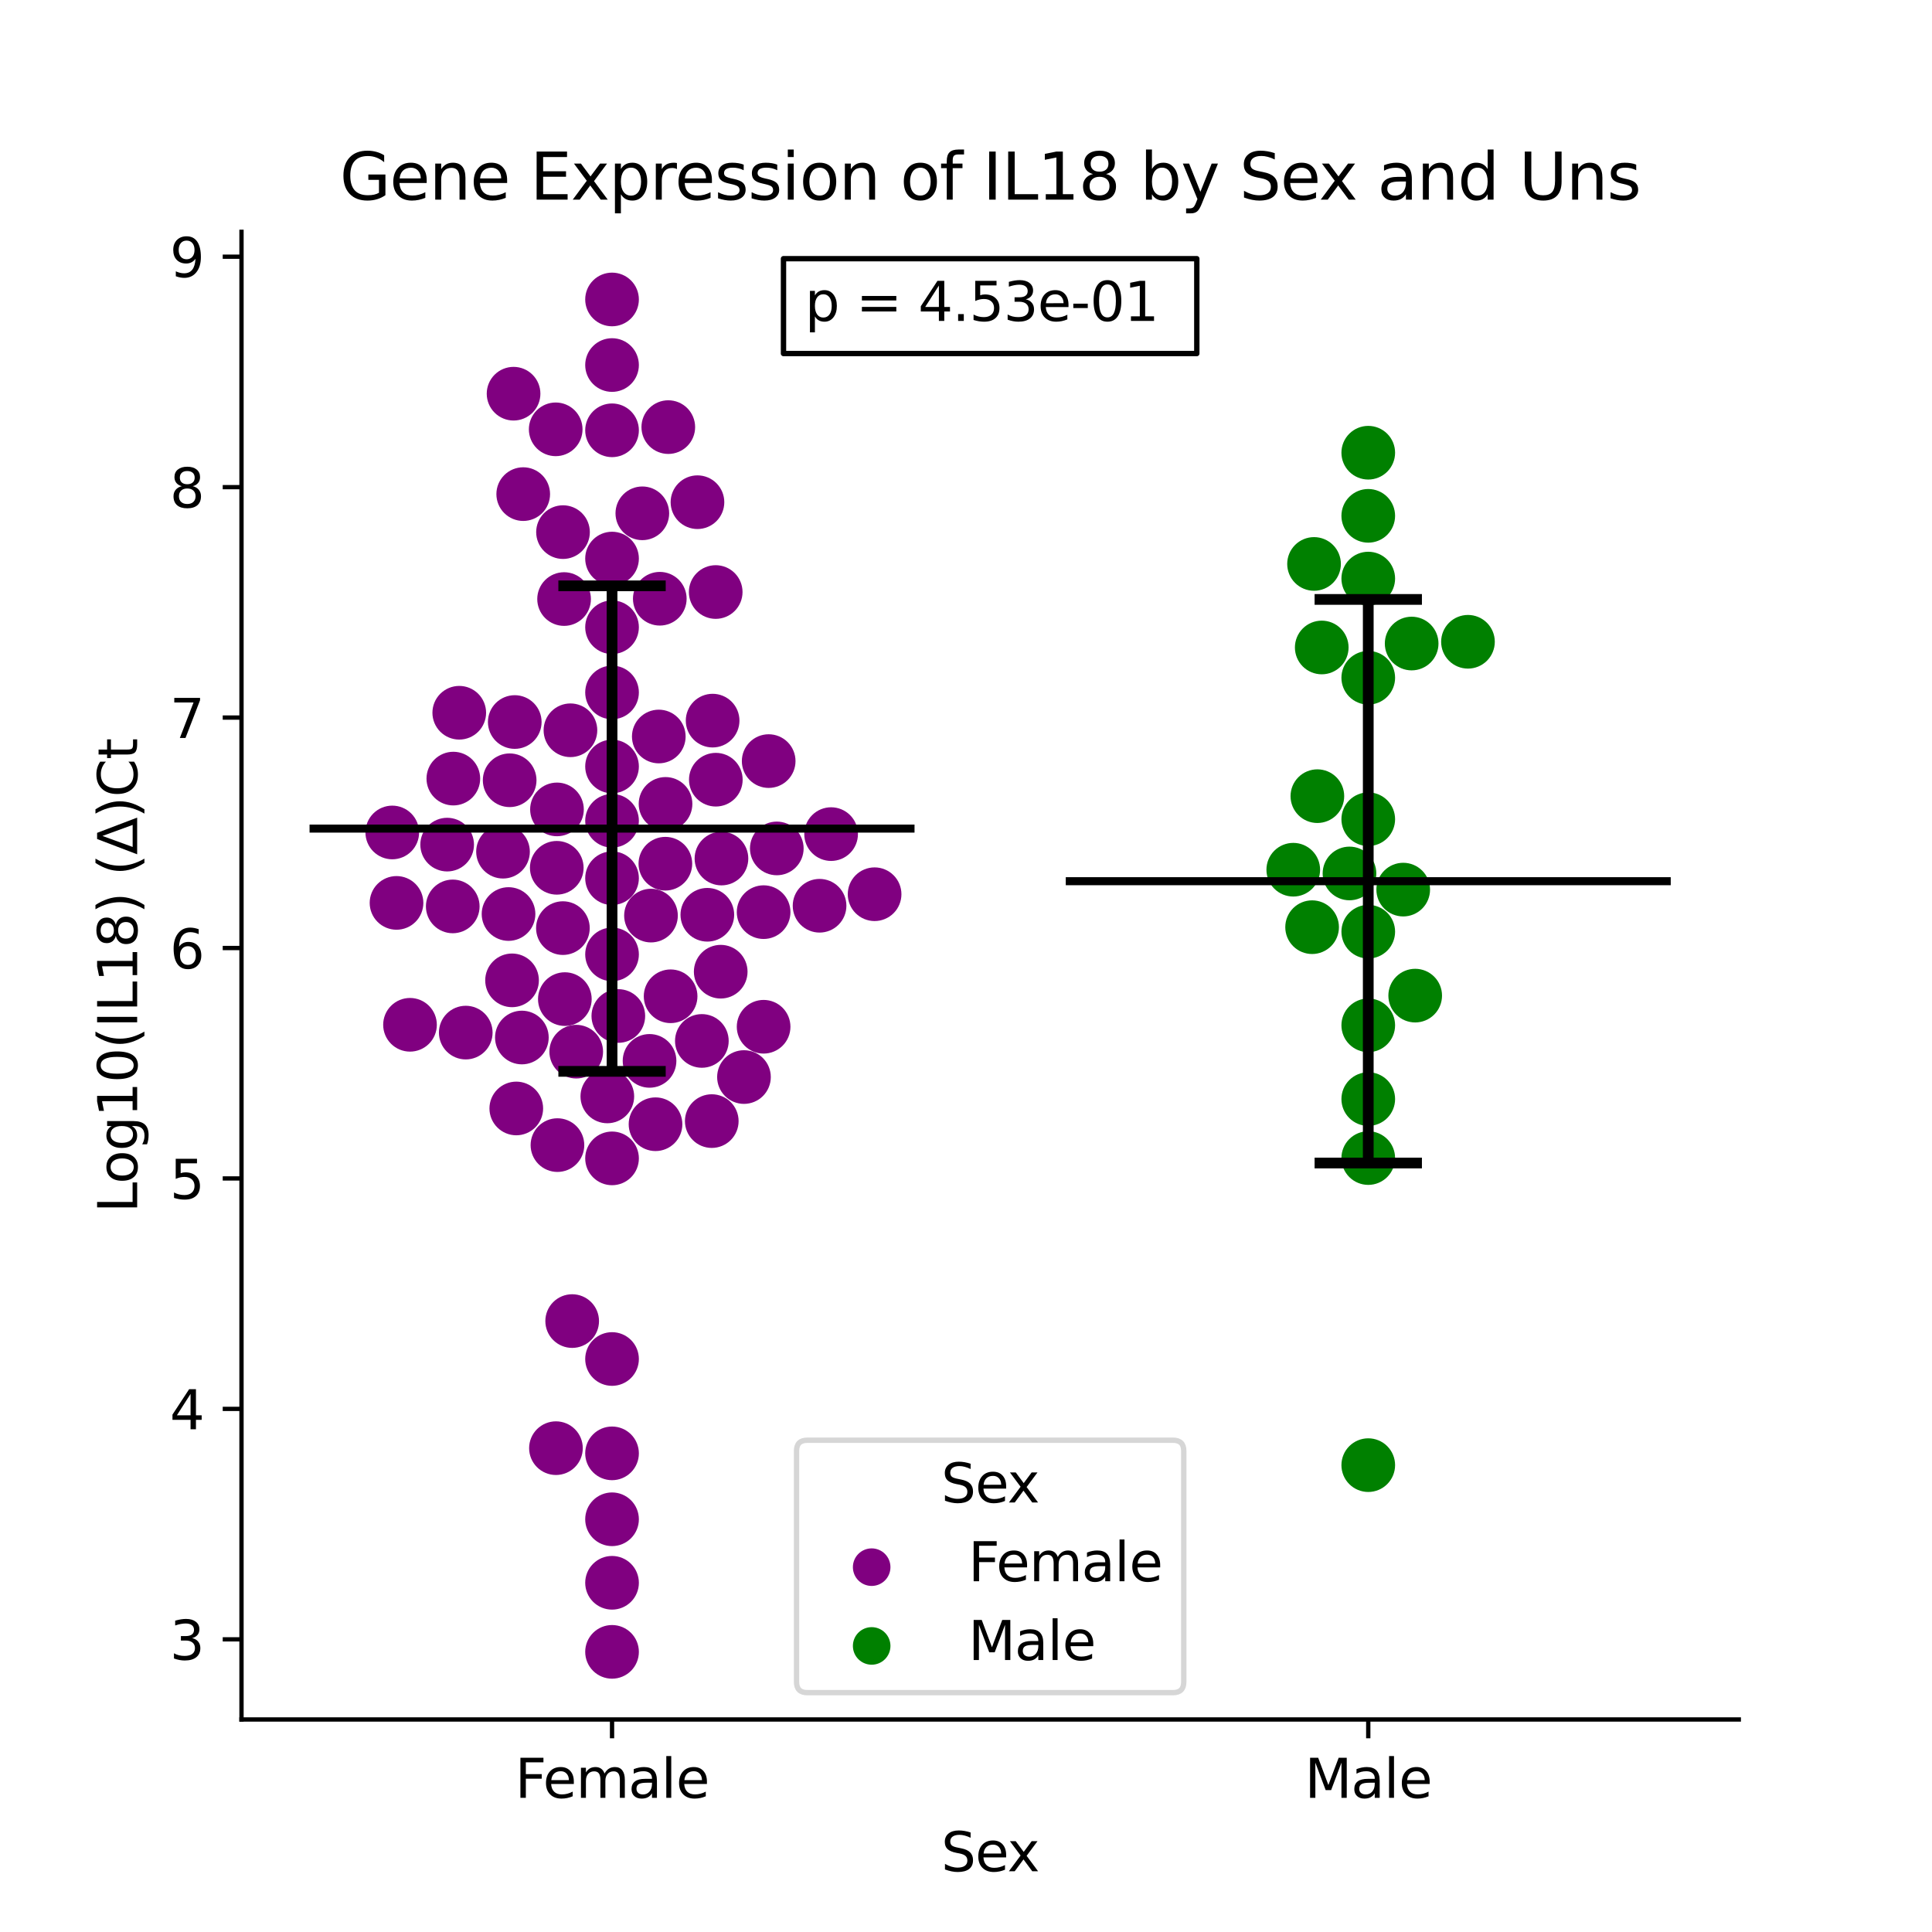 <?xml version="1.0" encoding="utf-8" standalone="no"?>
<!DOCTYPE svg PUBLIC "-//W3C//DTD SVG 1.1//EN"
  "http://www.w3.org/Graphics/SVG/1.1/DTD/svg11.dtd">
<svg xmlns:xlink="http://www.w3.org/1999/xlink" width="360pt" height="360pt" viewBox="0 0 360 360" xmlns="http://www.w3.org/2000/svg" version="1.1">
 <defs>
  <style type="text/css">*{stroke-linejoin: round; stroke-linecap: butt}</style>
 </defs>
 <g id="figure_1">
  <g id="patch_1">
   <path d="M 0 360 
L 360 360 
L 360 0 
L 0 0 
z
" style="fill: #ffffff"/>
  </g>
  <g id="axes_1">
   <g id="patch_2">
    <path d="M 45 320.4 
L 324 320.4 
L 324 43.2 
L 45 43.2 
z
" style="fill: #ffffff"/>
   </g>
   <g id="PathCollection_1">
    <defs>
     <path id="C0_0_bb7a86b0f4" d="M 0 5 
C 1.326 5 2.598 4.473 3.536 3.536 
C 4.473 2.598 5 1.326 5 -0 
C 5 -1.326 4.473 -2.598 3.536 -3.536 
C 2.598 -4.473 1.326 -5 0 -5 
C -1.326 -5 -2.598 -4.473 -3.536 -3.536 
C -4.473 -2.598 -5 -1.326 -5 0 
C -5 1.326 -4.473 2.598 -3.536 3.536 
C -2.598 4.473 -1.326 5 0 5 
z
"/>
    </defs>
    <g clip-path="url(#p1add53e3ae)">
     <use xlink:href="#C0_0_bb7a86b0f4" x="132.787" y="134.279" style="fill: #800080"/>
    </g>
    <g clip-path="url(#p1add53e3ae)">
     <use xlink:href="#C0_0_bb7a86b0f4" x="124.959" y="185.641" style="fill: #800080"/>
    </g>
    <g clip-path="url(#p1add53e3ae)">
     <use xlink:href="#C0_0_bb7a86b0f4" x="73.094" y="155.117" style="fill: #800080"/>
    </g>
    <g clip-path="url(#p1add53e3ae)">
     <use xlink:href="#C0_0_bb7a86b0f4" x="105.109" y="111.625" style="fill: #800080"/>
    </g>
    <g clip-path="url(#p1add53e3ae)">
     <use xlink:href="#C0_0_bb7a86b0f4" x="121.302" y="170.608" style="fill: #800080"/>
    </g>
    <g clip-path="url(#p1add53e3ae)">
     <use xlink:href="#C0_0_bb7a86b0f4" x="73.886" y="168.242" style="fill: #800080"/>
    </g>
    <g clip-path="url(#p1add53e3ae)">
     <use xlink:href="#C0_0_bb7a86b0f4" x="124.012" y="149.794" style="fill: #800080"/>
    </g>
    <g clip-path="url(#p1add53e3ae)">
     <use xlink:href="#C0_0_bb7a86b0f4" x="95.696" y="73.36" style="fill: #800080"/>
    </g>
    <g clip-path="url(#p1add53e3ae)">
     <use xlink:href="#C0_0_bb7a86b0f4" x="76.399" y="190.955" style="fill: #800080"/>
    </g>
    <g clip-path="url(#p1add53e3ae)">
     <use xlink:href="#C0_0_bb7a86b0f4" x="124.527" y="79.586" style="fill: #800080"/>
    </g>
    <g clip-path="url(#p1add53e3ae)">
     <use xlink:href="#C0_0_bb7a86b0f4" x="95.918" y="134.538" style="fill: #800080"/>
    </g>
    <g clip-path="url(#p1add53e3ae)">
     <use xlink:href="#C0_0_bb7a86b0f4" x="114.045" y="215.846" style="fill: #800080"/>
    </g>
    <g clip-path="url(#p1add53e3ae)">
     <use xlink:href="#C0_0_bb7a86b0f4" x="105.251" y="186.169" style="fill: #800080"/>
    </g>
    <g clip-path="url(#p1add53e3ae)">
     <use xlink:href="#C0_0_bb7a86b0f4" x="162.969" y="166.626" style="fill: #800080"/>
    </g>
    <g clip-path="url(#p1add53e3ae)">
     <use xlink:href="#C0_0_bb7a86b0f4" x="103.871" y="213.375" style="fill: #800080"/>
    </g>
    <g clip-path="url(#p1add53e3ae)">
     <use xlink:href="#C0_0_bb7a86b0f4" x="103.784" y="150.822" style="fill: #800080"/>
    </g>
    <g clip-path="url(#p1add53e3ae)">
     <use xlink:href="#C0_0_bb7a86b0f4" x="114.045" y="307.8" style="fill: #800080"/>
    </g>
    <g clip-path="url(#p1add53e3ae)">
     <use xlink:href="#C0_0_bb7a86b0f4" x="114.045" y="177.835" style="fill: #800080"/>
    </g>
    <g clip-path="url(#p1add53e3ae)">
     <use xlink:href="#C0_0_bb7a86b0f4" x="115.216" y="189.316" style="fill: #800080"/>
    </g>
    <g clip-path="url(#p1add53e3ae)">
     <use xlink:href="#C0_0_bb7a86b0f4" x="114.045" y="152.942" style="fill: #800080"/>
    </g>
    <g clip-path="url(#p1add53e3ae)">
     <use xlink:href="#C0_0_bb7a86b0f4" x="104.889" y="172.941" style="fill: #800080"/>
    </g>
    <g clip-path="url(#p1add53e3ae)">
     <use xlink:href="#C0_0_bb7a86b0f4" x="85.576" y="132.81" style="fill: #800080"/>
    </g>
    <g clip-path="url(#p1add53e3ae)">
     <use xlink:href="#C0_0_bb7a86b0f4" x="144.745" y="158.091" style="fill: #800080"/>
    </g>
    <g clip-path="url(#p1add53e3ae)">
     <use xlink:href="#C0_0_bb7a86b0f4" x="96.202" y="206.545" style="fill: #800080"/>
    </g>
    <g clip-path="url(#p1add53e3ae)">
     <use xlink:href="#C0_0_bb7a86b0f4" x="134.294" y="181.062" style="fill: #800080"/>
    </g>
    <g clip-path="url(#p1add53e3ae)">
     <use xlink:href="#C0_0_bb7a86b0f4" x="119.689" y="95.648" style="fill: #800080"/>
    </g>
    <g clip-path="url(#p1add53e3ae)">
     <use xlink:href="#C0_0_bb7a86b0f4" x="114.045" y="68.02" style="fill: #800080"/>
    </g>
    <g clip-path="url(#p1add53e3ae)">
     <use xlink:href="#C0_0_bb7a86b0f4" x="114.045" y="253.231" style="fill: #800080"/>
    </g>
    <g clip-path="url(#p1add53e3ae)">
     <use xlink:href="#C0_0_bb7a86b0f4" x="114.045" y="294.93" style="fill: #800080"/>
    </g>
    <g clip-path="url(#p1add53e3ae)">
     <use xlink:href="#C0_0_bb7a86b0f4" x="114.045" y="80.181" style="fill: #800080"/>
    </g>
    <g clip-path="url(#p1add53e3ae)">
     <use xlink:href="#C0_0_bb7a86b0f4" x="86.787" y="192.41" style="fill: #800080"/>
    </g>
    <g clip-path="url(#p1add53e3ae)">
     <use xlink:href="#C0_0_bb7a86b0f4" x="106.293" y="136.076" style="fill: #800080"/>
    </g>
    <g clip-path="url(#p1add53e3ae)">
     <use xlink:href="#C0_0_bb7a86b0f4" x="129.962" y="93.577" style="fill: #800080"/>
    </g>
    <g clip-path="url(#p1add53e3ae)">
     <use xlink:href="#C0_0_bb7a86b0f4" x="107.371" y="195.963" style="fill: #800080"/>
    </g>
    <g clip-path="url(#p1add53e3ae)">
     <use xlink:href="#C0_0_bb7a86b0f4" x="94.968" y="145.39" style="fill: #800080"/>
    </g>
    <g clip-path="url(#p1add53e3ae)">
     <use xlink:href="#C0_0_bb7a86b0f4" x="114.045" y="270.811" style="fill: #800080"/>
    </g>
    <g clip-path="url(#p1add53e3ae)">
     <use xlink:href="#C0_0_bb7a86b0f4" x="142.288" y="191.32" style="fill: #800080"/>
    </g>
    <g clip-path="url(#p1add53e3ae)">
     <use xlink:href="#C0_0_bb7a86b0f4" x="133.384" y="145.285" style="fill: #800080"/>
    </g>
    <g clip-path="url(#p1add53e3ae)">
     <use xlink:href="#C0_0_bb7a86b0f4" x="133.361" y="110.316" style="fill: #800080"/>
    </g>
    <g clip-path="url(#p1add53e3ae)">
     <use xlink:href="#C0_0_bb7a86b0f4" x="122.146" y="209.484" style="fill: #800080"/>
    </g>
    <g clip-path="url(#p1add53e3ae)">
     <use xlink:href="#C0_0_bb7a86b0f4" x="143.233" y="141.819" style="fill: #800080"/>
    </g>
    <g clip-path="url(#p1add53e3ae)">
     <use xlink:href="#C0_0_bb7a86b0f4" x="121.033" y="197.68" style="fill: #800080"/>
    </g>
    <g clip-path="url(#p1add53e3ae)">
     <use xlink:href="#C0_0_bb7a86b0f4" x="138.628" y="200.693" style="fill: #800080"/>
    </g>
    <g clip-path="url(#p1add53e3ae)">
     <use xlink:href="#C0_0_bb7a86b0f4" x="134.433" y="159.976" style="fill: #800080"/>
    </g>
    <g clip-path="url(#p1add53e3ae)">
     <use xlink:href="#C0_0_bb7a86b0f4" x="106.617" y="246.163" style="fill: #800080"/>
    </g>
    <g clip-path="url(#p1add53e3ae)">
     <use xlink:href="#C0_0_bb7a86b0f4" x="97.243" y="193.326" style="fill: #800080"/>
    </g>
    <g clip-path="url(#p1add53e3ae)">
     <use xlink:href="#C0_0_bb7a86b0f4" x="122.756" y="137.237" style="fill: #800080"/>
    </g>
    <g clip-path="url(#p1add53e3ae)">
     <use xlink:href="#C0_0_bb7a86b0f4" x="83.321" y="157.382" style="fill: #800080"/>
    </g>
    <g clip-path="url(#p1add53e3ae)">
     <use xlink:href="#C0_0_bb7a86b0f4" x="114.045" y="55.8" style="fill: #800080"/>
    </g>
    <g clip-path="url(#p1add53e3ae)">
     <use xlink:href="#C0_0_bb7a86b0f4" x="142.289" y="169.965" style="fill: #800080"/>
    </g>
    <g clip-path="url(#p1add53e3ae)">
     <use xlink:href="#C0_0_bb7a86b0f4" x="95.413" y="182.674" style="fill: #800080"/>
    </g>
    <g clip-path="url(#p1add53e3ae)">
     <use xlink:href="#C0_0_bb7a86b0f4" x="103.547" y="79.999" style="fill: #800080"/>
    </g>
    <g clip-path="url(#p1add53e3ae)">
     <use xlink:href="#C0_0_bb7a86b0f4" x="152.714" y="168.773" style="fill: #800080"/>
    </g>
    <g clip-path="url(#p1add53e3ae)">
     <use xlink:href="#C0_0_bb7a86b0f4" x="97.495" y="92.071" style="fill: #800080"/>
    </g>
    <g clip-path="url(#p1add53e3ae)">
     <use xlink:href="#C0_0_bb7a86b0f4" x="154.865" y="155.424" style="fill: #800080"/>
    </g>
    <g clip-path="url(#p1add53e3ae)">
     <use xlink:href="#C0_0_bb7a86b0f4" x="114.045" y="129.026" style="fill: #800080"/>
    </g>
    <g clip-path="url(#p1add53e3ae)">
     <use xlink:href="#C0_0_bb7a86b0f4" x="114.045" y="163.641" style="fill: #800080"/>
    </g>
    <g clip-path="url(#p1add53e3ae)">
     <use xlink:href="#C0_0_bb7a86b0f4" x="84.363" y="168.897" style="fill: #800080"/>
    </g>
    <g clip-path="url(#p1add53e3ae)">
     <use xlink:href="#C0_0_bb7a86b0f4" x="114.045" y="116.876" style="fill: #800080"/>
    </g>
    <g clip-path="url(#p1add53e3ae)">
     <use xlink:href="#C0_0_bb7a86b0f4" x="94.757" y="170.316" style="fill: #800080"/>
    </g>
    <g clip-path="url(#p1add53e3ae)">
     <use xlink:href="#C0_0_bb7a86b0f4" x="114.045" y="142.821" style="fill: #800080"/>
    </g>
    <g clip-path="url(#p1add53e3ae)">
     <use xlink:href="#C0_0_bb7a86b0f4" x="132.628" y="208.9" style="fill: #800080"/>
    </g>
    <g clip-path="url(#p1add53e3ae)">
     <use xlink:href="#C0_0_bb7a86b0f4" x="114.045" y="283.095" style="fill: #800080"/>
    </g>
    <g clip-path="url(#p1add53e3ae)">
     <use xlink:href="#C0_0_bb7a86b0f4" x="103.745" y="161.702" style="fill: #800080"/>
    </g>
    <g clip-path="url(#p1add53e3ae)">
     <use xlink:href="#C0_0_bb7a86b0f4" x="113.166" y="204.302" style="fill: #800080"/>
    </g>
    <g clip-path="url(#p1add53e3ae)">
     <use xlink:href="#C0_0_bb7a86b0f4" x="103.594" y="269.845" style="fill: #800080"/>
    </g>
    <g clip-path="url(#p1add53e3ae)">
     <use xlink:href="#C0_0_bb7a86b0f4" x="114.045" y="104.081" style="fill: #800080"/>
    </g>
    <g clip-path="url(#p1add53e3ae)">
     <use xlink:href="#C0_0_bb7a86b0f4" x="122.943" y="111.566" style="fill: #800080"/>
    </g>
    <g clip-path="url(#p1add53e3ae)">
     <use xlink:href="#C0_0_bb7a86b0f4" x="123.982" y="160.939" style="fill: #800080"/>
    </g>
    <g clip-path="url(#p1add53e3ae)">
     <use xlink:href="#C0_0_bb7a86b0f4" x="93.729" y="158.7" style="fill: #800080"/>
    </g>
    <g clip-path="url(#p1add53e3ae)">
     <use xlink:href="#C0_0_bb7a86b0f4" x="84.473" y="145.081" style="fill: #800080"/>
    </g>
    <g clip-path="url(#p1add53e3ae)">
     <use xlink:href="#C0_0_bb7a86b0f4" x="104.909" y="99.153" style="fill: #800080"/>
    </g>
    <g clip-path="url(#p1add53e3ae)">
     <use xlink:href="#C0_0_bb7a86b0f4" x="130.781" y="193.963" style="fill: #800080"/>
    </g>
    <g clip-path="url(#p1add53e3ae)">
     <use xlink:href="#C0_0_bb7a86b0f4" x="131.801" y="170.455" style="fill: #800080"/>
    </g>
   </g>
   <g id="PathCollection_2">
    <defs>
     <path id="C1_0_e144c96833" d="M 0 5 
C 1.326 5 2.598 4.473 3.536 3.536 
C 4.473 2.598 5 1.326 5 -0 
C 5 -1.326 4.473 -2.598 3.536 -3.536 
C 2.598 -4.473 1.326 -5 0 -5 
C -1.326 -5 -2.598 -4.473 -3.536 -3.536 
C -4.473 -2.598 -5 -1.326 -5 0 
C -5 1.326 -4.473 2.598 -3.536 3.536 
C -2.598 4.473 -1.326 5 0 5 
z
"/>
    </defs>
    <g clip-path="url(#p1add53e3ae)">
     <use xlink:href="#C1_0_e144c96833" x="254.955" y="107.81" style="fill: #008000"/>
    </g>
    <g clip-path="url(#p1add53e3ae)">
     <use xlink:href="#C1_0_e144c96833" x="254.955" y="84.357" style="fill: #008000"/>
    </g>
    <g clip-path="url(#p1add53e3ae)">
     <use xlink:href="#C1_0_e144c96833" x="246.287" y="120.647" style="fill: #008000"/>
    </g>
    <g clip-path="url(#p1add53e3ae)">
     <use xlink:href="#C1_0_e144c96833" x="263.041" y="119.913" style="fill: #008000"/>
    </g>
    <g clip-path="url(#p1add53e3ae)">
     <use xlink:href="#C1_0_e144c96833" x="254.955" y="273.008" style="fill: #008000"/>
    </g>
    <g clip-path="url(#p1add53e3ae)">
     <use xlink:href="#C1_0_e144c96833" x="244.492" y="172.767" style="fill: #008000"/>
    </g>
    <g clip-path="url(#p1add53e3ae)">
     <use xlink:href="#C1_0_e144c96833" x="263.701" y="185.52" style="fill: #008000"/>
    </g>
    <g clip-path="url(#p1add53e3ae)">
     <use xlink:href="#C1_0_e144c96833" x="245.473" y="148.354" style="fill: #008000"/>
    </g>
    <g clip-path="url(#p1add53e3ae)">
     <use xlink:href="#C1_0_e144c96833" x="273.535" y="119.586" style="fill: #008000"/>
    </g>
    <g clip-path="url(#p1add53e3ae)">
     <use xlink:href="#C1_0_e144c96833" x="240.981" y="162.058" style="fill: #008000"/>
    </g>
    <g clip-path="url(#p1add53e3ae)">
     <use xlink:href="#C1_0_e144c96833" x="244.853" y="105.082" style="fill: #008000"/>
    </g>
    <g clip-path="url(#p1add53e3ae)">
     <use xlink:href="#C1_0_e144c96833" x="261.469" y="165.766" style="fill: #008000"/>
    </g>
    <g clip-path="url(#p1add53e3ae)">
     <use xlink:href="#C1_0_e144c96833" x="254.955" y="96.118" style="fill: #008000"/>
    </g>
    <g clip-path="url(#p1add53e3ae)">
     <use xlink:href="#C1_0_e144c96833" x="254.955" y="191.053" style="fill: #008000"/>
    </g>
    <g clip-path="url(#p1add53e3ae)">
     <use xlink:href="#C1_0_e144c96833" x="254.955" y="152.65" style="fill: #008000"/>
    </g>
    <g clip-path="url(#p1add53e3ae)">
     <use xlink:href="#C1_0_e144c96833" x="254.955" y="204.795" style="fill: #008000"/>
    </g>
    <g clip-path="url(#p1add53e3ae)">
     <use xlink:href="#C1_0_e144c96833" x="254.955" y="215.788" style="fill: #008000"/>
    </g>
    <g clip-path="url(#p1add53e3ae)">
     <use xlink:href="#C1_0_e144c96833" x="251.456" y="162.756" style="fill: #008000"/>
    </g>
    <g clip-path="url(#p1add53e3ae)">
     <use xlink:href="#C1_0_e144c96833" x="254.955" y="173.608" style="fill: #008000"/>
    </g>
    <g clip-path="url(#p1add53e3ae)">
     <use xlink:href="#C1_0_e144c96833" x="254.955" y="126.292" style="fill: #008000"/>
    </g>
   </g>
   <g id="PathCollection_3"/>
   <g id="PathCollection_4"/>
   <g id="matplotlib.axis_1">
    <g id="xtick_1">
     <g id="line2d_1">
      <defs>
       <path id="m772a6b6e48" d="M 0 0 
L 0 3.5 
" style="stroke: #000000; stroke-width: 0.8"/>
      </defs>
      <g>
       <use xlink:href="#m772a6b6e48" x="114.045" y="320.4" style="stroke: #000000; stroke-width: 0.8"/>
      </g>
     </g>
     <g id="text_1">
      <!-- Female -->
      <g transform="translate(95.968 334.998) scale(0.1 -0.1)">
       <defs>
        <path id="DejaVuSans-46" d="M 628 4666 
L 3309 4666 
L 3309 4134 
L 1259 4134 
L 1259 2759 
L 3109 2759 
L 3109 2228 
L 1259 2228 
L 1259 0 
L 628 0 
L 628 4666 
z
" transform="scale(0.016)"/>
        <path id="DejaVuSans-65" d="M 3597 1894 
L 3597 1613 
L 953 1613 
Q 991 1019 1311 708 
Q 1631 397 2203 397 
Q 2534 397 2845 478 
Q 3156 559 3463 722 
L 3463 178 
Q 3153 47 2828 -22 
Q 2503 -91 2169 -91 
Q 1331 -91 842 396 
Q 353 884 353 1716 
Q 353 2575 817 3079 
Q 1281 3584 2069 3584 
Q 2775 3584 3186 3129 
Q 3597 2675 3597 1894 
z
M 3022 2063 
Q 3016 2534 2758 2815 
Q 2500 3097 2075 3097 
Q 1594 3097 1305 2825 
Q 1016 2553 972 2059 
L 3022 2063 
z
" transform="scale(0.016)"/>
        <path id="DejaVuSans-6d" d="M 3328 2828 
Q 3544 3216 3844 3400 
Q 4144 3584 4550 3584 
Q 5097 3584 5394 3201 
Q 5691 2819 5691 2113 
L 5691 0 
L 5113 0 
L 5113 2094 
Q 5113 2597 4934 2840 
Q 4756 3084 4391 3084 
Q 3944 3084 3684 2787 
Q 3425 2491 3425 1978 
L 3425 0 
L 2847 0 
L 2847 2094 
Q 2847 2600 2669 2842 
Q 2491 3084 2119 3084 
Q 1678 3084 1418 2786 
Q 1159 2488 1159 1978 
L 1159 0 
L 581 0 
L 581 3500 
L 1159 3500 
L 1159 2956 
Q 1356 3278 1631 3431 
Q 1906 3584 2284 3584 
Q 2666 3584 2933 3390 
Q 3200 3197 3328 2828 
z
" transform="scale(0.016)"/>
        <path id="DejaVuSans-61" d="M 2194 1759 
Q 1497 1759 1228 1600 
Q 959 1441 959 1056 
Q 959 750 1161 570 
Q 1363 391 1709 391 
Q 2188 391 2477 730 
Q 2766 1069 2766 1631 
L 2766 1759 
L 2194 1759 
z
M 3341 1997 
L 3341 0 
L 2766 0 
L 2766 531 
Q 2569 213 2275 61 
Q 1981 -91 1556 -91 
Q 1019 -91 701 211 
Q 384 513 384 1019 
Q 384 1609 779 1909 
Q 1175 2209 1959 2209 
L 2766 2209 
L 2766 2266 
Q 2766 2663 2505 2880 
Q 2244 3097 1772 3097 
Q 1472 3097 1187 3025 
Q 903 2953 641 2809 
L 641 3341 
Q 956 3463 1253 3523 
Q 1550 3584 1831 3584 
Q 2591 3584 2966 3190 
Q 3341 2797 3341 1997 
z
" transform="scale(0.016)"/>
        <path id="DejaVuSans-6c" d="M 603 4863 
L 1178 4863 
L 1178 0 
L 603 0 
L 603 4863 
z
" transform="scale(0.016)"/>
       </defs>
       <use xlink:href="#DejaVuSans-46"/>
       <use xlink:href="#DejaVuSans-65" x="52.02"/>
       <use xlink:href="#DejaVuSans-6d" x="113.543"/>
       <use xlink:href="#DejaVuSans-61" x="210.955"/>
       <use xlink:href="#DejaVuSans-6c" x="272.234"/>
       <use xlink:href="#DejaVuSans-65" x="300.018"/>
      </g>
     </g>
    </g>
    <g id="xtick_2">
     <g id="line2d_2">
      <g>
       <use xlink:href="#m772a6b6e48" x="254.955" y="320.4" style="stroke: #000000; stroke-width: 0.8"/>
      </g>
     </g>
     <g id="text_2">
      <!-- Male -->
      <g transform="translate(243.111 334.998) scale(0.1 -0.1)">
       <defs>
        <path id="DejaVuSans-4d" d="M 628 4666 
L 1569 4666 
L 2759 1491 
L 3956 4666 
L 4897 4666 
L 4897 0 
L 4281 0 
L 4281 4097 
L 3078 897 
L 2444 897 
L 1241 4097 
L 1241 0 
L 628 0 
L 628 4666 
z
" transform="scale(0.016)"/>
       </defs>
       <use xlink:href="#DejaVuSans-4d"/>
       <use xlink:href="#DejaVuSans-61" x="86.279"/>
       <use xlink:href="#DejaVuSans-6c" x="147.559"/>
       <use xlink:href="#DejaVuSans-65" x="175.342"/>
      </g>
     </g>
    </g>
    <g id="text_3">
     <!-- Sex -->
     <g transform="translate(175.377 348.677) scale(0.1 -0.1)">
      <defs>
       <path id="DejaVuSans-53" d="M 3425 4513 
L 3425 3897 
Q 3066 4069 2747 4153 
Q 2428 4238 2131 4238 
Q 1616 4238 1336 4038 
Q 1056 3838 1056 3469 
Q 1056 3159 1242 3001 
Q 1428 2844 1947 2747 
L 2328 2669 
Q 3034 2534 3370 2195 
Q 3706 1856 3706 1288 
Q 3706 609 3251 259 
Q 2797 -91 1919 -91 
Q 1588 -91 1214 -16 
Q 841 59 441 206 
L 441 856 
Q 825 641 1194 531 
Q 1563 422 1919 422 
Q 2459 422 2753 634 
Q 3047 847 3047 1241 
Q 3047 1584 2836 1778 
Q 2625 1972 2144 2069 
L 1759 2144 
Q 1053 2284 737 2584 
Q 422 2884 422 3419 
Q 422 4038 858 4394 
Q 1294 4750 2059 4750 
Q 2388 4750 2728 4690 
Q 3069 4631 3425 4513 
z
" transform="scale(0.016)"/>
       <path id="DejaVuSans-78" d="M 3513 3500 
L 2247 1797 
L 3578 0 
L 2900 0 
L 1881 1375 
L 863 0 
L 184 0 
L 1544 1831 
L 300 3500 
L 978 3500 
L 1906 2253 
L 2834 3500 
L 3513 3500 
z
" transform="scale(0.016)"/>
      </defs>
      <use xlink:href="#DejaVuSans-53"/>
      <use xlink:href="#DejaVuSans-65" x="63.477"/>
      <use xlink:href="#DejaVuSans-78" x="123.25"/>
     </g>
    </g>
   </g>
   <g id="matplotlib.axis_2">
    <g id="ytick_1">
     <g id="line2d_3">
      <defs>
       <path id="m562a183803" d="M 0 0 
L -3.5 0 
" style="stroke: #000000; stroke-width: 0.8"/>
      </defs>
      <g>
       <use xlink:href="#m562a183803" x="45" y="305.464" style="stroke: #000000; stroke-width: 0.8"/>
      </g>
     </g>
     <g id="text_4">
      <!-- 3 -->
      <g transform="translate(31.637 309.263) scale(0.1 -0.1)">
       <defs>
        <path id="DejaVuSans-33" d="M 2597 2516 
Q 3050 2419 3304 2112 
Q 3559 1806 3559 1356 
Q 3559 666 3084 287 
Q 2609 -91 1734 -91 
Q 1441 -91 1130 -33 
Q 819 25 488 141 
L 488 750 
Q 750 597 1062 519 
Q 1375 441 1716 441 
Q 2309 441 2620 675 
Q 2931 909 2931 1356 
Q 2931 1769 2642 2001 
Q 2353 2234 1838 2234 
L 1294 2234 
L 1294 2753 
L 1863 2753 
Q 2328 2753 2575 2939 
Q 2822 3125 2822 3475 
Q 2822 3834 2567 4026 
Q 2313 4219 1838 4219 
Q 1578 4219 1281 4162 
Q 984 4106 628 3988 
L 628 4550 
Q 988 4650 1302 4700 
Q 1616 4750 1894 4750 
Q 2613 4750 3031 4423 
Q 3450 4097 3450 3541 
Q 3450 3153 3228 2886 
Q 3006 2619 2597 2516 
z
" transform="scale(0.016)"/>
       </defs>
       <use xlink:href="#DejaVuSans-33"/>
      </g>
     </g>
    </g>
    <g id="ytick_2">
     <g id="line2d_4">
      <g>
       <use xlink:href="#m562a183803" x="45" y="262.525" style="stroke: #000000; stroke-width: 0.8"/>
      </g>
     </g>
     <g id="text_5">
      <!-- 4 -->
      <g transform="translate(31.637 266.324) scale(0.1 -0.1)">
       <defs>
        <path id="DejaVuSans-34" d="M 2419 4116 
L 825 1625 
L 2419 1625 
L 2419 4116 
z
M 2253 4666 
L 3047 4666 
L 3047 1625 
L 3713 1625 
L 3713 1100 
L 3047 1100 
L 3047 0 
L 2419 0 
L 2419 1100 
L 313 1100 
L 313 1709 
L 2253 4666 
z
" transform="scale(0.016)"/>
       </defs>
       <use xlink:href="#DejaVuSans-34"/>
      </g>
     </g>
    </g>
    <g id="ytick_3">
     <g id="line2d_5">
      <g>
       <use xlink:href="#m562a183803" x="45" y="219.586" style="stroke: #000000; stroke-width: 0.8"/>
      </g>
     </g>
     <g id="text_6">
      <!-- 5 -->
      <g transform="translate(31.637 223.386) scale(0.1 -0.1)">
       <defs>
        <path id="DejaVuSans-35" d="M 691 4666 
L 3169 4666 
L 3169 4134 
L 1269 4134 
L 1269 2991 
Q 1406 3038 1543 3061 
Q 1681 3084 1819 3084 
Q 2600 3084 3056 2656 
Q 3513 2228 3513 1497 
Q 3513 744 3044 326 
Q 2575 -91 1722 -91 
Q 1428 -91 1123 -41 
Q 819 9 494 109 
L 494 744 
Q 775 591 1075 516 
Q 1375 441 1709 441 
Q 2250 441 2565 725 
Q 2881 1009 2881 1497 
Q 2881 1984 2565 2268 
Q 2250 2553 1709 2553 
Q 1456 2553 1204 2497 
Q 953 2441 691 2322 
L 691 4666 
z
" transform="scale(0.016)"/>
       </defs>
       <use xlink:href="#DejaVuSans-35"/>
      </g>
     </g>
    </g>
    <g id="ytick_4">
     <g id="line2d_6">
      <g>
       <use xlink:href="#m562a183803" x="45" y="176.648" style="stroke: #000000; stroke-width: 0.8"/>
      </g>
     </g>
     <g id="text_7">
      <!-- 6 -->
      <g transform="translate(31.637 180.447) scale(0.1 -0.1)">
       <defs>
        <path id="DejaVuSans-36" d="M 2113 2584 
Q 1688 2584 1439 2293 
Q 1191 2003 1191 1497 
Q 1191 994 1439 701 
Q 1688 409 2113 409 
Q 2538 409 2786 701 
Q 3034 994 3034 1497 
Q 3034 2003 2786 2293 
Q 2538 2584 2113 2584 
z
M 3366 4563 
L 3366 3988 
Q 3128 4100 2886 4159 
Q 2644 4219 2406 4219 
Q 1781 4219 1451 3797 
Q 1122 3375 1075 2522 
Q 1259 2794 1537 2939 
Q 1816 3084 2150 3084 
Q 2853 3084 3261 2657 
Q 3669 2231 3669 1497 
Q 3669 778 3244 343 
Q 2819 -91 2113 -91 
Q 1303 -91 875 529 
Q 447 1150 447 2328 
Q 447 3434 972 4092 
Q 1497 4750 2381 4750 
Q 2619 4750 2861 4703 
Q 3103 4656 3366 4563 
z
" transform="scale(0.016)"/>
       </defs>
       <use xlink:href="#DejaVuSans-36"/>
      </g>
     </g>
    </g>
    <g id="ytick_5">
     <g id="line2d_7">
      <g>
       <use xlink:href="#m562a183803" x="45" y="133.709" style="stroke: #000000; stroke-width: 0.8"/>
      </g>
     </g>
     <g id="text_8">
      <!-- 7 -->
      <g transform="translate(31.637 137.508) scale(0.1 -0.1)">
       <defs>
        <path id="DejaVuSans-37" d="M 525 4666 
L 3525 4666 
L 3525 4397 
L 1831 0 
L 1172 0 
L 2766 4134 
L 525 4134 
L 525 4666 
z
" transform="scale(0.016)"/>
       </defs>
       <use xlink:href="#DejaVuSans-37"/>
      </g>
     </g>
    </g>
    <g id="ytick_6">
     <g id="line2d_8">
      <g>
       <use xlink:href="#m562a183803" x="45" y="90.77" style="stroke: #000000; stroke-width: 0.8"/>
      </g>
     </g>
     <g id="text_9">
      <!-- 8 -->
      <g transform="translate(31.637 94.569) scale(0.1 -0.1)">
       <defs>
        <path id="DejaVuSans-38" d="M 2034 2216 
Q 1584 2216 1326 1975 
Q 1069 1734 1069 1313 
Q 1069 891 1326 650 
Q 1584 409 2034 409 
Q 2484 409 2743 651 
Q 3003 894 3003 1313 
Q 3003 1734 2745 1975 
Q 2488 2216 2034 2216 
z
M 1403 2484 
Q 997 2584 770 2862 
Q 544 3141 544 3541 
Q 544 4100 942 4425 
Q 1341 4750 2034 4750 
Q 2731 4750 3128 4425 
Q 3525 4100 3525 3541 
Q 3525 3141 3298 2862 
Q 3072 2584 2669 2484 
Q 3125 2378 3379 2068 
Q 3634 1759 3634 1313 
Q 3634 634 3220 271 
Q 2806 -91 2034 -91 
Q 1263 -91 848 271 
Q 434 634 434 1313 
Q 434 1759 690 2068 
Q 947 2378 1403 2484 
z
M 1172 3481 
Q 1172 3119 1398 2916 
Q 1625 2713 2034 2713 
Q 2441 2713 2670 2916 
Q 2900 3119 2900 3481 
Q 2900 3844 2670 4047 
Q 2441 4250 2034 4250 
Q 1625 4250 1398 4047 
Q 1172 3844 1172 3481 
z
" transform="scale(0.016)"/>
       </defs>
       <use xlink:href="#DejaVuSans-38"/>
      </g>
     </g>
    </g>
    <g id="ytick_7">
     <g id="line2d_9">
      <g>
       <use xlink:href="#m562a183803" x="45" y="47.832" style="stroke: #000000; stroke-width: 0.8"/>
      </g>
     </g>
     <g id="text_10">
      <!-- 9 -->
      <g transform="translate(31.637 51.631) scale(0.1 -0.1)">
       <defs>
        <path id="DejaVuSans-39" d="M 703 97 
L 703 672 
Q 941 559 1184 500 
Q 1428 441 1663 441 
Q 2288 441 2617 861 
Q 2947 1281 2994 2138 
Q 2813 1869 2534 1725 
Q 2256 1581 1919 1581 
Q 1219 1581 811 2004 
Q 403 2428 403 3163 
Q 403 3881 828 4315 
Q 1253 4750 1959 4750 
Q 2769 4750 3195 4129 
Q 3622 3509 3622 2328 
Q 3622 1225 3098 567 
Q 2575 -91 1691 -91 
Q 1453 -91 1209 -44 
Q 966 3 703 97 
z
M 1959 2075 
Q 2384 2075 2632 2365 
Q 2881 2656 2881 3163 
Q 2881 3666 2632 3958 
Q 2384 4250 1959 4250 
Q 1534 4250 1286 3958 
Q 1038 3666 1038 3163 
Q 1038 2656 1286 2365 
Q 1534 2075 1959 2075 
z
" transform="scale(0.016)"/>
       </defs>
       <use xlink:href="#DejaVuSans-39"/>
      </g>
     </g>
    </g>
    <g id="text_11">
     <!-- Log10(IL18) (Δ)Ct -->
     <g transform="translate(25.558 225.982) rotate(-90) scale(0.1 -0.1)">
      <defs>
       <path id="DejaVuSans-4c" d="M 628 4666 
L 1259 4666 
L 1259 531 
L 3531 531 
L 3531 0 
L 628 0 
L 628 4666 
z
" transform="scale(0.016)"/>
       <path id="DejaVuSans-6f" d="M 1959 3097 
Q 1497 3097 1228 2736 
Q 959 2375 959 1747 
Q 959 1119 1226 758 
Q 1494 397 1959 397 
Q 2419 397 2687 759 
Q 2956 1122 2956 1747 
Q 2956 2369 2687 2733 
Q 2419 3097 1959 3097 
z
M 1959 3584 
Q 2709 3584 3137 3096 
Q 3566 2609 3566 1747 
Q 3566 888 3137 398 
Q 2709 -91 1959 -91 
Q 1206 -91 779 398 
Q 353 888 353 1747 
Q 353 2609 779 3096 
Q 1206 3584 1959 3584 
z
" transform="scale(0.016)"/>
       <path id="DejaVuSans-67" d="M 2906 1791 
Q 2906 2416 2648 2759 
Q 2391 3103 1925 3103 
Q 1463 3103 1205 2759 
Q 947 2416 947 1791 
Q 947 1169 1205 825 
Q 1463 481 1925 481 
Q 2391 481 2648 825 
Q 2906 1169 2906 1791 
z
M 3481 434 
Q 3481 -459 3084 -895 
Q 2688 -1331 1869 -1331 
Q 1566 -1331 1297 -1286 
Q 1028 -1241 775 -1147 
L 775 -588 
Q 1028 -725 1275 -790 
Q 1522 -856 1778 -856 
Q 2344 -856 2625 -561 
Q 2906 -266 2906 331 
L 2906 616 
Q 2728 306 2450 153 
Q 2172 0 1784 0 
Q 1141 0 747 490 
Q 353 981 353 1791 
Q 353 2603 747 3093 
Q 1141 3584 1784 3584 
Q 2172 3584 2450 3431 
Q 2728 3278 2906 2969 
L 2906 3500 
L 3481 3500 
L 3481 434 
z
" transform="scale(0.016)"/>
       <path id="DejaVuSans-31" d="M 794 531 
L 1825 531 
L 1825 4091 
L 703 3866 
L 703 4441 
L 1819 4666 
L 2450 4666 
L 2450 531 
L 3481 531 
L 3481 0 
L 794 0 
L 794 531 
z
" transform="scale(0.016)"/>
       <path id="DejaVuSans-30" d="M 2034 4250 
Q 1547 4250 1301 3770 
Q 1056 3291 1056 2328 
Q 1056 1369 1301 889 
Q 1547 409 2034 409 
Q 2525 409 2770 889 
Q 3016 1369 3016 2328 
Q 3016 3291 2770 3770 
Q 2525 4250 2034 4250 
z
M 2034 4750 
Q 2819 4750 3233 4129 
Q 3647 3509 3647 2328 
Q 3647 1150 3233 529 
Q 2819 -91 2034 -91 
Q 1250 -91 836 529 
Q 422 1150 422 2328 
Q 422 3509 836 4129 
Q 1250 4750 2034 4750 
z
" transform="scale(0.016)"/>
       <path id="DejaVuSans-28" d="M 1984 4856 
Q 1566 4138 1362 3434 
Q 1159 2731 1159 2009 
Q 1159 1288 1364 580 
Q 1569 -128 1984 -844 
L 1484 -844 
Q 1016 -109 783 600 
Q 550 1309 550 2009 
Q 550 2706 781 3412 
Q 1013 4119 1484 4856 
L 1984 4856 
z
" transform="scale(0.016)"/>
       <path id="DejaVuSans-49" d="M 628 4666 
L 1259 4666 
L 1259 0 
L 628 0 
L 628 4666 
z
" transform="scale(0.016)"/>
       <path id="DejaVuSans-29" d="M 513 4856 
L 1013 4856 
Q 1481 4119 1714 3412 
Q 1947 2706 1947 2009 
Q 1947 1309 1714 600 
Q 1481 -109 1013 -844 
L 513 -844 
Q 928 -128 1133 580 
Q 1338 1288 1338 2009 
Q 1338 2731 1133 3434 
Q 928 4138 513 4856 
z
" transform="scale(0.016)"/>
       <path id="DejaVuSans-20" transform="scale(0.016)"/>
       <path id="DejaVuSans-394" d="M 2188 4044 
L 906 525 
L 3472 525 
L 2188 4044 
z
M 50 0 
L 1831 4666 
L 2547 4666 
L 4325 0 
L 50 0 
z
" transform="scale(0.016)"/>
       <path id="DejaVuSans-43" d="M 4122 4306 
L 4122 3641 
Q 3803 3938 3442 4084 
Q 3081 4231 2675 4231 
Q 1875 4231 1450 3742 
Q 1025 3253 1025 2328 
Q 1025 1406 1450 917 
Q 1875 428 2675 428 
Q 3081 428 3442 575 
Q 3803 722 4122 1019 
L 4122 359 
Q 3791 134 3420 21 
Q 3050 -91 2638 -91 
Q 1578 -91 968 557 
Q 359 1206 359 2328 
Q 359 3453 968 4101 
Q 1578 4750 2638 4750 
Q 3056 4750 3426 4639 
Q 3797 4528 4122 4306 
z
" transform="scale(0.016)"/>
       <path id="DejaVuSans-74" d="M 1172 4494 
L 1172 3500 
L 2356 3500 
L 2356 3053 
L 1172 3053 
L 1172 1153 
Q 1172 725 1289 603 
Q 1406 481 1766 481 
L 2356 481 
L 2356 0 
L 1766 0 
Q 1100 0 847 248 
Q 594 497 594 1153 
L 594 3053 
L 172 3053 
L 172 3500 
L 594 3500 
L 594 4494 
L 1172 4494 
z
" transform="scale(0.016)"/>
      </defs>
      <use xlink:href="#DejaVuSans-4c"/>
      <use xlink:href="#DejaVuSans-6f" x="53.963"/>
      <use xlink:href="#DejaVuSans-67" x="115.145"/>
      <use xlink:href="#DejaVuSans-31" x="178.621"/>
      <use xlink:href="#DejaVuSans-30" x="242.244"/>
      <use xlink:href="#DejaVuSans-28" x="305.867"/>
      <use xlink:href="#DejaVuSans-49" x="344.881"/>
      <use xlink:href="#DejaVuSans-4c" x="374.373"/>
      <use xlink:href="#DejaVuSans-31" x="430.086"/>
      <use xlink:href="#DejaVuSans-38" x="493.709"/>
      <use xlink:href="#DejaVuSans-29" x="557.332"/>
      <use xlink:href="#DejaVuSans-20" x="596.346"/>
      <use xlink:href="#DejaVuSans-28" x="628.133"/>
      <use xlink:href="#DejaVuSans-394" x="667.146"/>
      <use xlink:href="#DejaVuSans-29" x="735.555"/>
      <use xlink:href="#DejaVuSans-43" x="774.568"/>
      <use xlink:href="#DejaVuSans-74" x="844.393"/>
     </g>
    </g>
   </g>
   <g id="LineCollection_1">
    <path d="M 114.045 199.634 
L 114.045 109.159 
" clip-path="url(#p1add53e3ae)" style="fill: none; stroke: #000000; stroke-width: 2"/>
   </g>
   <g id="line2d_10">
    <defs>
     <path id="mf86cdd7a4a" d="M 10 0 
L -10 -0 
" style="stroke: #000000; stroke-width: 2"/>
    </defs>
    <g clip-path="url(#p1add53e3ae)">
     <use xlink:href="#mf86cdd7a4a" x="114.045" y="199.634" style="stroke: #000000; stroke-width: 2"/>
    </g>
   </g>
   <g id="line2d_11">
    <g clip-path="url(#p1add53e3ae)">
     <use xlink:href="#mf86cdd7a4a" x="114.045" y="109.159" style="stroke: #000000; stroke-width: 2"/>
    </g>
   </g>
   <g id="LineCollection_2">
    <path d="M 254.955 216.709 
L 254.955 111.694 
" clip-path="url(#p1add53e3ae)" style="fill: none; stroke: #000000; stroke-width: 2"/>
   </g>
   <g id="line2d_12">
    <g clip-path="url(#p1add53e3ae)">
     <use xlink:href="#mf86cdd7a4a" x="254.955" y="216.709" style="stroke: #000000; stroke-width: 2"/>
    </g>
   </g>
   <g id="line2d_13">
    <g clip-path="url(#p1add53e3ae)">
     <use xlink:href="#mf86cdd7a4a" x="254.955" y="111.694" style="stroke: #000000; stroke-width: 2"/>
    </g>
   </g>
   <g id="LineCollection_3">
    <path d="M 57.682 154.397 
L 170.409 154.397 
" clip-path="url(#p1add53e3ae)" style="fill: none; stroke: #000000; stroke-width: 1.5"/>
   </g>
   <g id="LineCollection_4">
    <path d="M 198.591 164.201 
L 311.318 164.201 
" clip-path="url(#p1add53e3ae)" style="fill: none; stroke: #000000; stroke-width: 1.5"/>
   </g>
   <g id="patch_3">
    <path d="M 45 320.4 
L 45 43.2 
" style="fill: none; stroke: #000000; stroke-width: 0.8; stroke-linejoin: miter; stroke-linecap: square"/>
   </g>
   <g id="patch_4">
    <path d="M 45 320.4 
L 324 320.4 
" style="fill: none; stroke: #000000; stroke-width: 0.8; stroke-linejoin: miter; stroke-linecap: square"/>
   </g>
   <g id="text_12">
    <!-- Gene Expression of IL18 by Sex and Uns -->
    <g transform="translate(63.303 37.2) scale(0.12 -0.12)">
     <defs>
      <path id="DejaVuSans-47" d="M 3809 666 
L 3809 1919 
L 2778 1919 
L 2778 2438 
L 4434 2438 
L 4434 434 
Q 4069 175 3628 42 
Q 3188 -91 2688 -91 
Q 1594 -91 976 548 
Q 359 1188 359 2328 
Q 359 3472 976 4111 
Q 1594 4750 2688 4750 
Q 3144 4750 3555 4637 
Q 3966 4525 4313 4306 
L 4313 3634 
Q 3963 3931 3569 4081 
Q 3175 4231 2741 4231 
Q 1884 4231 1454 3753 
Q 1025 3275 1025 2328 
Q 1025 1384 1454 906 
Q 1884 428 2741 428 
Q 3075 428 3337 486 
Q 3600 544 3809 666 
z
" transform="scale(0.016)"/>
      <path id="DejaVuSans-6e" d="M 3513 2113 
L 3513 0 
L 2938 0 
L 2938 2094 
Q 2938 2591 2744 2837 
Q 2550 3084 2163 3084 
Q 1697 3084 1428 2787 
Q 1159 2491 1159 1978 
L 1159 0 
L 581 0 
L 581 3500 
L 1159 3500 
L 1159 2956 
Q 1366 3272 1645 3428 
Q 1925 3584 2291 3584 
Q 2894 3584 3203 3211 
Q 3513 2838 3513 2113 
z
" transform="scale(0.016)"/>
      <path id="DejaVuSans-45" d="M 628 4666 
L 3578 4666 
L 3578 4134 
L 1259 4134 
L 1259 2753 
L 3481 2753 
L 3481 2222 
L 1259 2222 
L 1259 531 
L 3634 531 
L 3634 0 
L 628 0 
L 628 4666 
z
" transform="scale(0.016)"/>
      <path id="DejaVuSans-70" d="M 1159 525 
L 1159 -1331 
L 581 -1331 
L 581 3500 
L 1159 3500 
L 1159 2969 
Q 1341 3281 1617 3432 
Q 1894 3584 2278 3584 
Q 2916 3584 3314 3078 
Q 3713 2572 3713 1747 
Q 3713 922 3314 415 
Q 2916 -91 2278 -91 
Q 1894 -91 1617 61 
Q 1341 213 1159 525 
z
M 3116 1747 
Q 3116 2381 2855 2742 
Q 2594 3103 2138 3103 
Q 1681 3103 1420 2742 
Q 1159 2381 1159 1747 
Q 1159 1113 1420 752 
Q 1681 391 2138 391 
Q 2594 391 2855 752 
Q 3116 1113 3116 1747 
z
" transform="scale(0.016)"/>
      <path id="DejaVuSans-72" d="M 2631 2963 
Q 2534 3019 2420 3045 
Q 2306 3072 2169 3072 
Q 1681 3072 1420 2755 
Q 1159 2438 1159 1844 
L 1159 0 
L 581 0 
L 581 3500 
L 1159 3500 
L 1159 2956 
Q 1341 3275 1631 3429 
Q 1922 3584 2338 3584 
Q 2397 3584 2469 3576 
Q 2541 3569 2628 3553 
L 2631 2963 
z
" transform="scale(0.016)"/>
      <path id="DejaVuSans-73" d="M 2834 3397 
L 2834 2853 
Q 2591 2978 2328 3040 
Q 2066 3103 1784 3103 
Q 1356 3103 1142 2972 
Q 928 2841 928 2578 
Q 928 2378 1081 2264 
Q 1234 2150 1697 2047 
L 1894 2003 
Q 2506 1872 2764 1633 
Q 3022 1394 3022 966 
Q 3022 478 2636 193 
Q 2250 -91 1575 -91 
Q 1294 -91 989 -36 
Q 684 19 347 128 
L 347 722 
Q 666 556 975 473 
Q 1284 391 1588 391 
Q 1994 391 2212 530 
Q 2431 669 2431 922 
Q 2431 1156 2273 1281 
Q 2116 1406 1581 1522 
L 1381 1569 
Q 847 1681 609 1914 
Q 372 2147 372 2553 
Q 372 3047 722 3315 
Q 1072 3584 1716 3584 
Q 2034 3584 2315 3537 
Q 2597 3491 2834 3397 
z
" transform="scale(0.016)"/>
      <path id="DejaVuSans-69" d="M 603 3500 
L 1178 3500 
L 1178 0 
L 603 0 
L 603 3500 
z
M 603 4863 
L 1178 4863 
L 1178 4134 
L 603 4134 
L 603 4863 
z
" transform="scale(0.016)"/>
      <path id="DejaVuSans-66" d="M 2375 4863 
L 2375 4384 
L 1825 4384 
Q 1516 4384 1395 4259 
Q 1275 4134 1275 3809 
L 1275 3500 
L 2222 3500 
L 2222 3053 
L 1275 3053 
L 1275 0 
L 697 0 
L 697 3053 
L 147 3053 
L 147 3500 
L 697 3500 
L 697 3744 
Q 697 4328 969 4595 
Q 1241 4863 1831 4863 
L 2375 4863 
z
" transform="scale(0.016)"/>
      <path id="DejaVuSans-62" d="M 3116 1747 
Q 3116 2381 2855 2742 
Q 2594 3103 2138 3103 
Q 1681 3103 1420 2742 
Q 1159 2381 1159 1747 
Q 1159 1113 1420 752 
Q 1681 391 2138 391 
Q 2594 391 2855 752 
Q 3116 1113 3116 1747 
z
M 1159 2969 
Q 1341 3281 1617 3432 
Q 1894 3584 2278 3584 
Q 2916 3584 3314 3078 
Q 3713 2572 3713 1747 
Q 3713 922 3314 415 
Q 2916 -91 2278 -91 
Q 1894 -91 1617 61 
Q 1341 213 1159 525 
L 1159 0 
L 581 0 
L 581 4863 
L 1159 4863 
L 1159 2969 
z
" transform="scale(0.016)"/>
      <path id="DejaVuSans-79" d="M 2059 -325 
Q 1816 -950 1584 -1140 
Q 1353 -1331 966 -1331 
L 506 -1331 
L 506 -850 
L 844 -850 
Q 1081 -850 1212 -737 
Q 1344 -625 1503 -206 
L 1606 56 
L 191 3500 
L 800 3500 
L 1894 763 
L 2988 3500 
L 3597 3500 
L 2059 -325 
z
" transform="scale(0.016)"/>
      <path id="DejaVuSans-64" d="M 2906 2969 
L 2906 4863 
L 3481 4863 
L 3481 0 
L 2906 0 
L 2906 525 
Q 2725 213 2448 61 
Q 2172 -91 1784 -91 
Q 1150 -91 751 415 
Q 353 922 353 1747 
Q 353 2572 751 3078 
Q 1150 3584 1784 3584 
Q 2172 3584 2448 3432 
Q 2725 3281 2906 2969 
z
M 947 1747 
Q 947 1113 1208 752 
Q 1469 391 1925 391 
Q 2381 391 2643 752 
Q 2906 1113 2906 1747 
Q 2906 2381 2643 2742 
Q 2381 3103 1925 3103 
Q 1469 3103 1208 2742 
Q 947 2381 947 1747 
z
" transform="scale(0.016)"/>
      <path id="DejaVuSans-55" d="M 556 4666 
L 1191 4666 
L 1191 1831 
Q 1191 1081 1462 751 
Q 1734 422 2344 422 
Q 2950 422 3222 751 
Q 3494 1081 3494 1831 
L 3494 4666 
L 4128 4666 
L 4128 1753 
Q 4128 841 3676 375 
Q 3225 -91 2344 -91 
Q 1459 -91 1007 375 
Q 556 841 556 1753 
L 556 4666 
z
" transform="scale(0.016)"/>
     </defs>
     <use xlink:href="#DejaVuSans-47"/>
     <use xlink:href="#DejaVuSans-65" x="77.49"/>
     <use xlink:href="#DejaVuSans-6e" x="139.014"/>
     <use xlink:href="#DejaVuSans-65" x="202.393"/>
     <use xlink:href="#DejaVuSans-20" x="263.916"/>
     <use xlink:href="#DejaVuSans-45" x="295.703"/>
     <use xlink:href="#DejaVuSans-78" x="358.887"/>
     <use xlink:href="#DejaVuSans-70" x="418.066"/>
     <use xlink:href="#DejaVuSans-72" x="481.543"/>
     <use xlink:href="#DejaVuSans-65" x="520.406"/>
     <use xlink:href="#DejaVuSans-73" x="581.93"/>
     <use xlink:href="#DejaVuSans-73" x="634.029"/>
     <use xlink:href="#DejaVuSans-69" x="686.129"/>
     <use xlink:href="#DejaVuSans-6f" x="713.912"/>
     <use xlink:href="#DejaVuSans-6e" x="775.094"/>
     <use xlink:href="#DejaVuSans-20" x="838.473"/>
     <use xlink:href="#DejaVuSans-6f" x="870.26"/>
     <use xlink:href="#DejaVuSans-66" x="931.441"/>
     <use xlink:href="#DejaVuSans-20" x="966.646"/>
     <use xlink:href="#DejaVuSans-49" x="998.434"/>
     <use xlink:href="#DejaVuSans-4c" x="1027.926"/>
     <use xlink:href="#DejaVuSans-31" x="1083.639"/>
     <use xlink:href="#DejaVuSans-38" x="1147.262"/>
     <use xlink:href="#DejaVuSans-20" x="1210.885"/>
     <use xlink:href="#DejaVuSans-62" x="1242.672"/>
     <use xlink:href="#DejaVuSans-79" x="1306.148"/>
     <use xlink:href="#DejaVuSans-20" x="1365.328"/>
     <use xlink:href="#DejaVuSans-53" x="1397.115"/>
     <use xlink:href="#DejaVuSans-65" x="1460.592"/>
     <use xlink:href="#DejaVuSans-78" x="1520.365"/>
     <use xlink:href="#DejaVuSans-20" x="1579.545"/>
     <use xlink:href="#DejaVuSans-61" x="1611.332"/>
     <use xlink:href="#DejaVuSans-6e" x="1672.611"/>
     <use xlink:href="#DejaVuSans-64" x="1735.99"/>
     <use xlink:href="#DejaVuSans-20" x="1799.467"/>
     <use xlink:href="#DejaVuSans-55" x="1831.254"/>
     <use xlink:href="#DejaVuSans-6e" x="1904.447"/>
     <use xlink:href="#DejaVuSans-73" x="1967.826"/>
    </g>
   </g>
   <g id="patch_5">
    <path d="M 145.993 65.878 
L 223.007 65.878 
L 223.007 48.2 
L 145.993 48.2 
z
" style="fill: #ffffff; stroke: #000000; stroke-linejoin: miter"/>
   </g>
   <g id="text_13">
    <!-- p = 4.53e-01  -->
    <g transform="translate(149.993 59.798) scale(0.1 -0.1)">
     <defs>
      <path id="DejaVuSans-3d" d="M 678 2906 
L 4684 2906 
L 4684 2381 
L 678 2381 
L 678 2906 
z
M 678 1631 
L 4684 1631 
L 4684 1100 
L 678 1100 
L 678 1631 
z
" transform="scale(0.016)"/>
      <path id="DejaVuSans-2e" d="M 684 794 
L 1344 794 
L 1344 0 
L 684 0 
L 684 794 
z
" transform="scale(0.016)"/>
      <path id="DejaVuSans-2d" d="M 313 2009 
L 1997 2009 
L 1997 1497 
L 313 1497 
L 313 2009 
z
" transform="scale(0.016)"/>
     </defs>
     <use xlink:href="#DejaVuSans-70"/>
     <use xlink:href="#DejaVuSans-20" x="63.477"/>
     <use xlink:href="#DejaVuSans-3d" x="95.264"/>
     <use xlink:href="#DejaVuSans-20" x="179.053"/>
     <use xlink:href="#DejaVuSans-34" x="210.84"/>
     <use xlink:href="#DejaVuSans-2e" x="274.463"/>
     <use xlink:href="#DejaVuSans-35" x="306.25"/>
     <use xlink:href="#DejaVuSans-33" x="369.873"/>
     <use xlink:href="#DejaVuSans-65" x="433.496"/>
     <use xlink:href="#DejaVuSans-2d" x="495.02"/>
     <use xlink:href="#DejaVuSans-30" x="531.104"/>
     <use xlink:href="#DejaVuSans-31" x="594.727"/>
     <use xlink:href="#DejaVuSans-20" x="658.35"/>
    </g>
   </g>
   <g id="legend_1">
    <g id="patch_6">
     <path d="M 150.423 315.4 
L 218.577 315.4 
Q 220.577 315.4 220.577 313.4 
L 220.577 270.366 
Q 220.577 268.366 218.577 268.366 
L 150.423 268.366 
Q 148.423 268.366 148.423 270.366 
L 148.423 313.4 
Q 148.423 315.4 150.423 315.4 
z
" style="fill: #ffffff; opacity: 0.8; stroke: #cccccc; stroke-linejoin: miter"/>
    </g>
    <g id="text_14">
     <!-- Sex -->
     <g transform="translate(175.377 279.964) scale(0.1 -0.1)">
      <use xlink:href="#DejaVuSans-53"/>
      <use xlink:href="#DejaVuSans-65" x="63.477"/>
      <use xlink:href="#DejaVuSans-78" x="123.25"/>
     </g>
    </g>
    <g id="PathCollection_5">
     <defs>
      <path id="m69bbf2c30e" d="M 0 3 
C 0.796 3 1.559 2.684 2.121 2.121 
C 2.684 1.559 3 0.796 3 0 
C 3 -0.796 2.684 -1.559 2.121 -2.121 
C 1.559 -2.684 0.796 -3 0 -3 
C -0.796 -3 -1.559 -2.684 -2.121 -2.121 
C -2.684 -1.559 -3 -0.796 -3 0 
C -3 0.796 -2.684 1.559 -2.121 2.121 
C -1.559 2.684 -0.796 3 0 3 
z
" style="stroke: #800080"/>
     </defs>
     <g>
      <use xlink:href="#m69bbf2c30e" x="162.423" y="292.017" style="fill: #800080; stroke: #800080"/>
     </g>
    </g>
    <g id="text_15">
     <!-- Female -->
     <g transform="translate(180.423 294.642) scale(0.1 -0.1)">
      <use xlink:href="#DejaVuSans-46"/>
      <use xlink:href="#DejaVuSans-65" x="52.02"/>
      <use xlink:href="#DejaVuSans-6d" x="113.543"/>
      <use xlink:href="#DejaVuSans-61" x="210.955"/>
      <use xlink:href="#DejaVuSans-6c" x="272.234"/>
      <use xlink:href="#DejaVuSans-65" x="300.018"/>
     </g>
    </g>
    <g id="PathCollection_6">
     <defs>
      <path id="m6287be10d6" d="M 0 3 
C 0.796 3 1.559 2.684 2.121 2.121 
C 2.684 1.559 3 0.796 3 0 
C 3 -0.796 2.684 -1.559 2.121 -2.121 
C 1.559 -2.684 0.796 -3 0 -3 
C -0.796 -3 -1.559 -2.684 -2.121 -2.121 
C -2.684 -1.559 -3 -0.796 -3 0 
C -3 0.796 -2.684 1.559 -2.121 2.121 
C -1.559 2.684 -0.796 3 0 3 
z
" style="stroke: #008000"/>
     </defs>
     <g>
      <use xlink:href="#m6287be10d6" x="162.423" y="306.695" style="fill: #008000; stroke: #008000"/>
     </g>
    </g>
    <g id="text_16">
     <!-- Male -->
     <g transform="translate(180.423 309.32) scale(0.1 -0.1)">
      <use xlink:href="#DejaVuSans-4d"/>
      <use xlink:href="#DejaVuSans-61" x="86.279"/>
      <use xlink:href="#DejaVuSans-6c" x="147.559"/>
      <use xlink:href="#DejaVuSans-65" x="175.342"/>
     </g>
    </g>
   </g>
  </g>
 </g>
 <defs>
  <clipPath id="p1add53e3ae">
   <rect x="45" y="43.2" width="279" height="277.2"/>
  </clipPath>
 </defs>
</svg>
